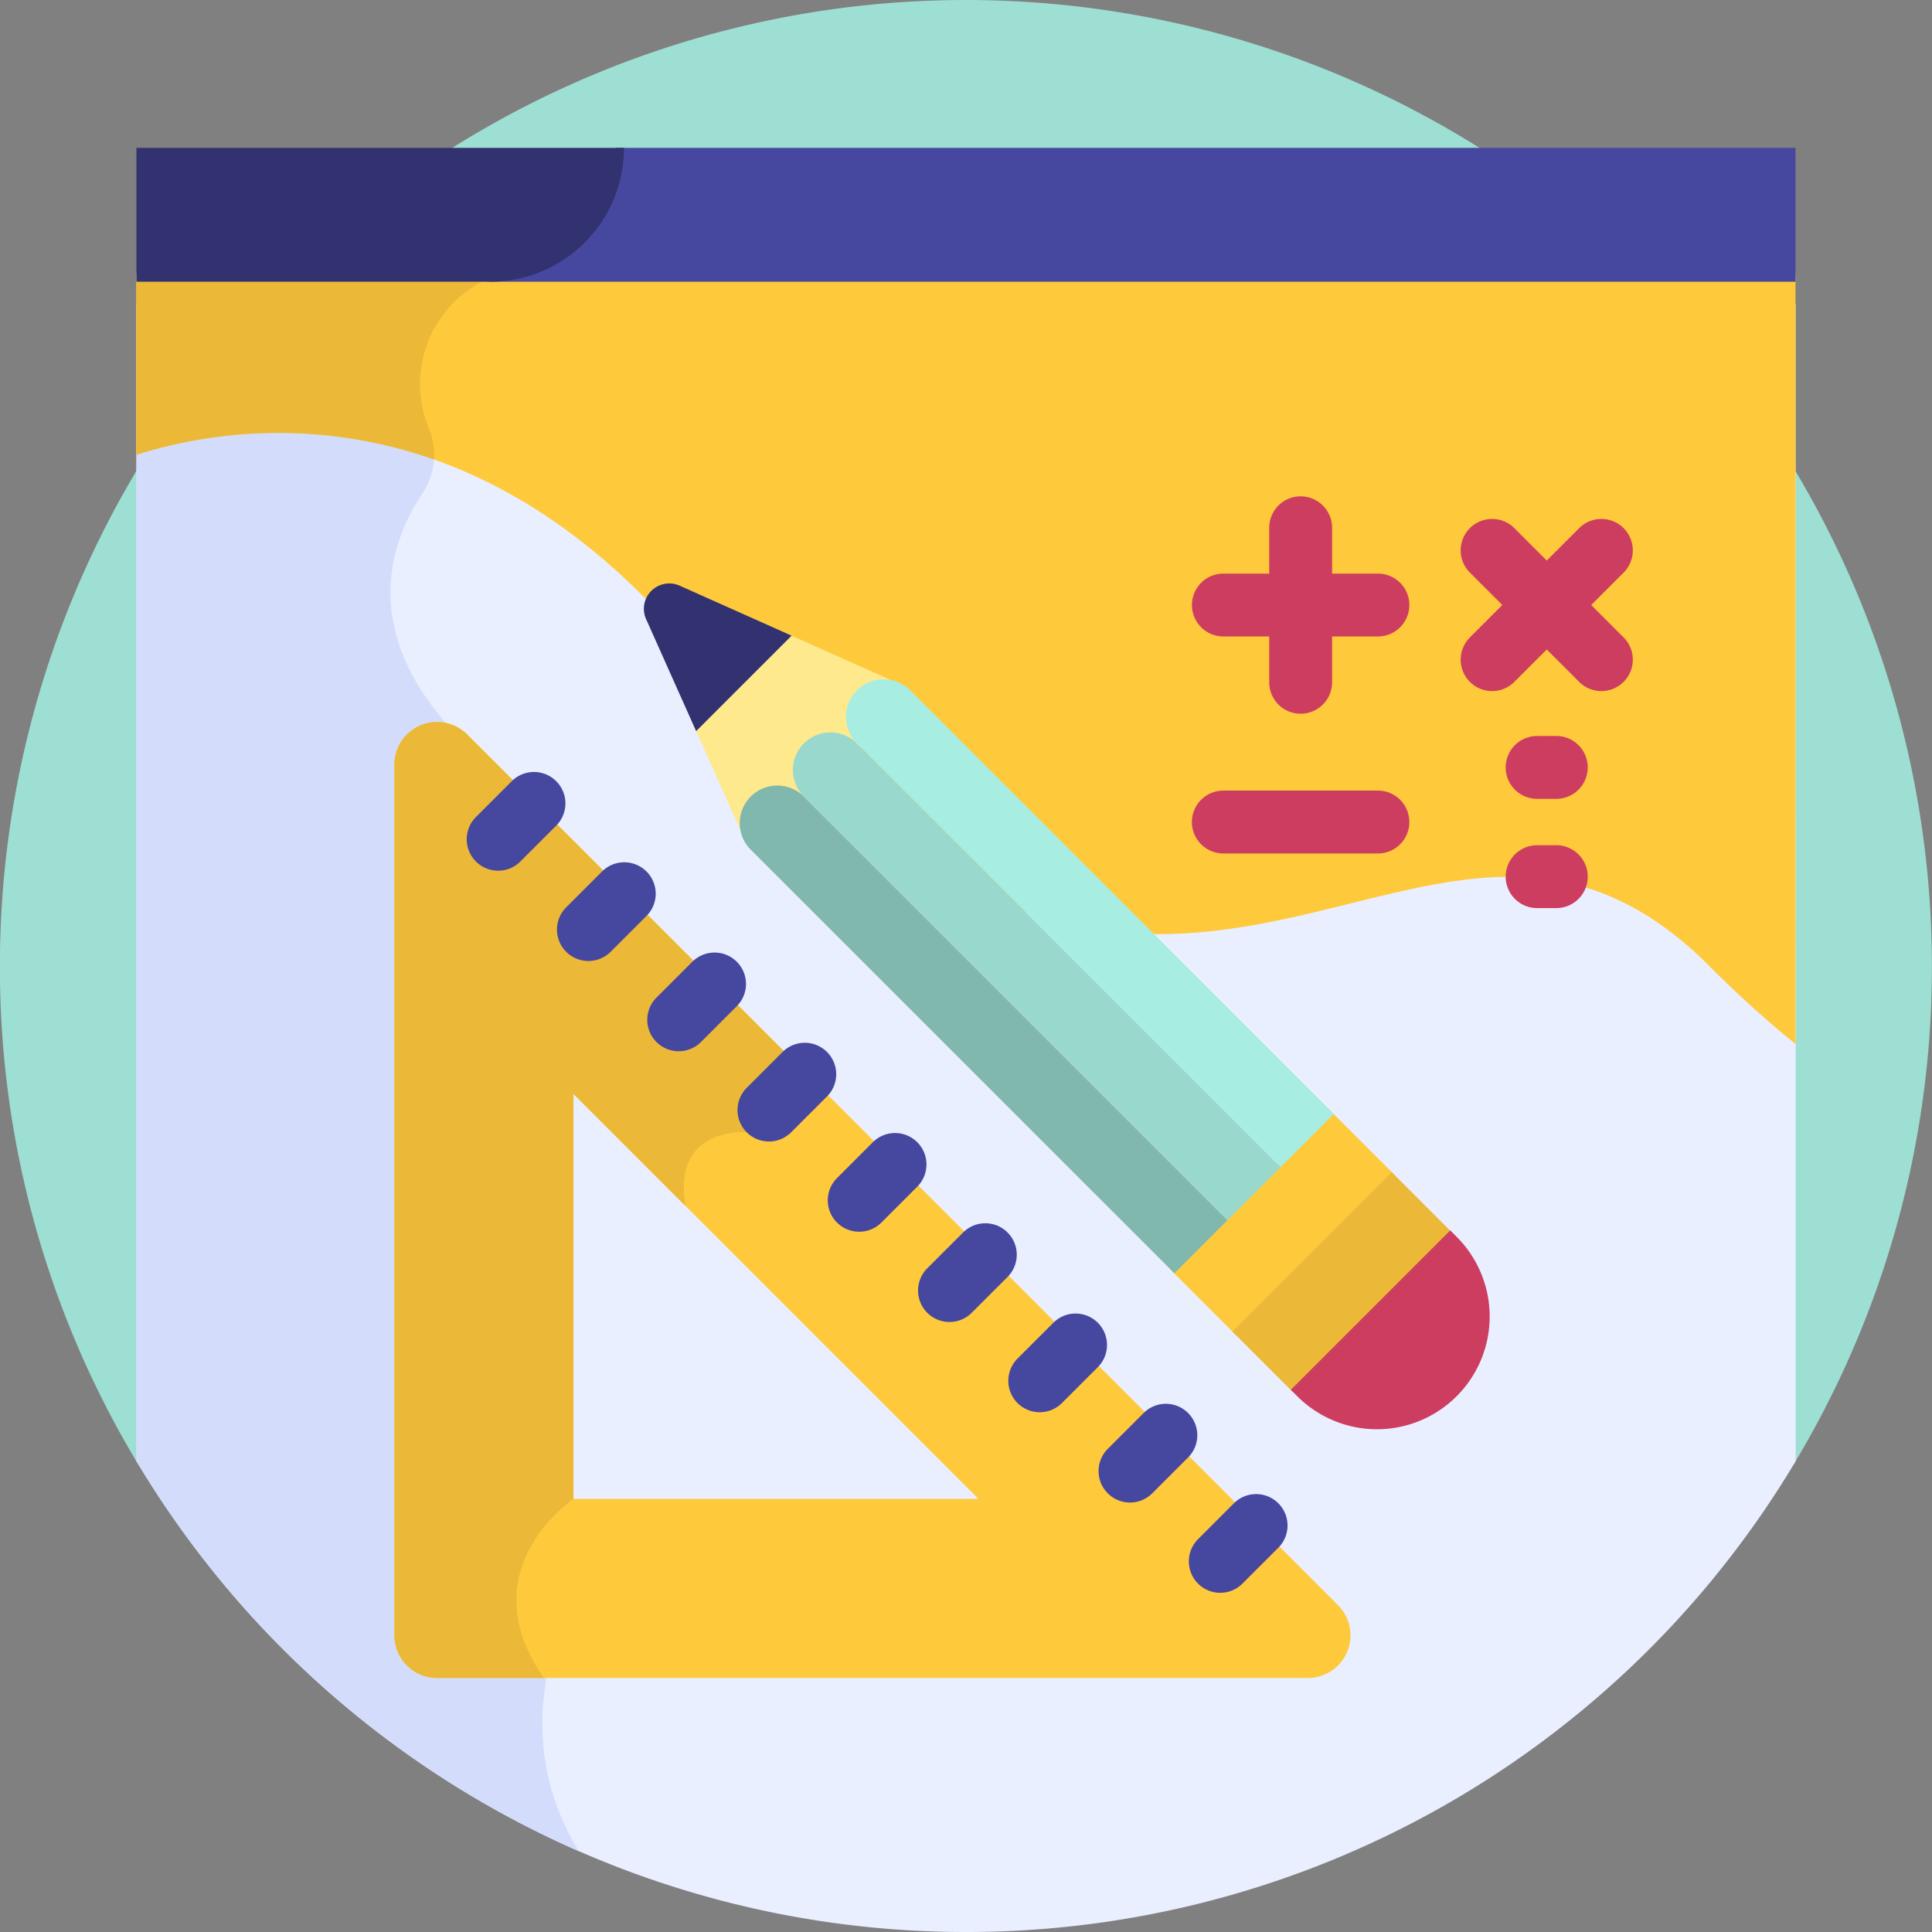 <svg xmlns="http://www.w3.org/2000/svg" width="85" height="85" viewBox="0 0 85 85">
  <rect x="0" y="0" width="85" height="85" fill="#808080" stroke="none"/>
  <g id="t4-i6" transform="translate(-8176.281 1385.438)">
    <path id="Path_101689" data-name="Path 101689" d="M8255.176-1320.981a42.3,42.3,0,0,0,6.1-21.957,42.5,42.5,0,0,0-42.5-42.5,42.5,42.5,0,0,0-42.5,42.5,42.3,42.3,0,0,0,6.105,21.957Z" transform="translate(0)" fill="#9ddfd3"/>
    <path id="Path_101690" data-name="Path 101690" d="M8271.961-1338.657q-.406-.677-.834-1.337H8199.8q-.428.66-.833,1.337v50.922a42.475,42.475,0,0,0,36.5,20.716,42.477,42.477,0,0,0,36.5-20.716Z" transform="translate(-16.683 -33.419)" fill="#e9efff"/>
    <path id="Path_101691" data-name="Path 101691" d="M8214.157-1339.625l.262-.369H8199.8q-.428.66-.833,1.337v50.922a42.681,42.681,0,0,0,19.469,17.167,10.615,10.615,0,0,1-1.447-7.491l-4.448-42.2c-3.771-4.365-2.275-8.13-1.007-10.028a3.044,3.044,0,0,0,.335-2.79A5.1,5.1,0,0,1,8214.157-1339.625Z" transform="translate(-16.683 -33.419)" fill="#d3dcfb"/>
    <g id="Group_55615" data-name="Group 55615" transform="translate(8182.283 -1373.413)">
      <path id="Path_101692" data-name="Path 101692" d="M8223.478-1323.336c21.328,25.978,31.883,1.012,44.681,13.81a47.955,47.955,0,0,0,3.8,3.44v-33.908h-73v7.983c4.677-1.474,15.063-2.833,24.512,8.676Z" transform="translate(-8198.966 1339.994)" fill="#ffc93c"/>
    </g>
    <path id="Path_101693" data-name="Path 101693" d="M8198.966-1332.011a20.711,20.711,0,0,1,13.091.206,2.938,2.938,0,0,0-.189-1.275,5.094,5.094,0,0,1,2.29-6.544l.262-.369h-15.453Z" transform="translate(-16.683 -33.42)" fill="#ebb937"/>
    <path id="Path_101694" data-name="Path 101694" d="M8370.8-1193.915l7.012-7.012,2.925,2.924-7.013,7.012Z" transform="translate(-143.047 -135.689)" fill="#ffc93c"/>
    <path id="Path_101695" data-name="Path 101695" d="M8283.379-1226.559l-38.312-38.312a1.876,1.876,0,0,0-3.2,1.327v38.312a1.876,1.876,0,0,0,1.876,1.876h38.312A1.876,1.876,0,0,0,8283.379-1226.559Zm-33.636-4.676v-17.818l17.818,17.818Z" transform="translate(-48.231 -88.258)" fill="#ffc93c"/>
    <path id="Path_101696" data-name="Path 101696" d="M8291.712-1275.965l2.03,4.541.264.264a1.652,1.652,0,0,1,.455-1.474,1.655,1.655,0,0,1,2.339,0,1.653,1.653,0,0,1,0-2.338,1.652,1.652,0,0,1,2.337,0,1.653,1.653,0,0,1,0-2.338,1.652,1.652,0,0,1,1.475-.456l-.265-.264-4.541-2.03Z" transform="translate(-84.888 -77.495)" fill="#ffe98d"/>
    <path id="Path_101697" data-name="Path 101697" d="M8381.181-1183.53l7.012-7.012,2.639,2.639-7.012,7.012Z" transform="translate(-150.683 -143.326)" fill="#ebb937"/>
    <path id="Path_101698" data-name="Path 101698" d="M8390.91-1173.848l.283.283a4.958,4.958,0,0,0,7.013,0,4.959,4.959,0,0,0,0-7.013l-.282-.283Z" transform="translate(-157.838 -150.445)" fill="#cc3d60"/>
    <path id="Path_101699" data-name="Path 101699" d="M8283.432-1286.864l2.2,4.925,4.2-4.2-4.925-2.2a1.117,1.117,0,0,0-1.476,1.476Z" transform="translate(-78.724 -71.332)" fill="#31326f"/>
    <g id="Group_55616" data-name="Group 55616" transform="translate(8228.585 -1319.704)">
      <path id="Path_101700" data-name="Path 101700" d="M8374.356-1133.075a1.383,1.383,0,0,1,0-1.955l1.577-1.578a1.382,1.382,0,0,1,1.955,0,1.381,1.381,0,0,1,0,1.955l-1.577,1.577A1.382,1.382,0,0,1,8374.356-1133.075Z" transform="translate(-8373.951 1137.013)" fill="#46479e"/>
    </g>
    <g id="Group_55617" data-name="Group 55617" transform="translate(8224.613 -1323.676)">
      <path id="Path_101701" data-name="Path 101701" d="M8359.349-1148.084a1.383,1.383,0,0,1,0-1.956l1.577-1.577a1.383,1.383,0,0,1,1.956,0,1.383,1.383,0,0,1,0,1.956l-1.577,1.577A1.383,1.383,0,0,1,8359.349-1148.084Z" transform="translate(-8358.943 1152.022)" fill="#46479e"/>
    </g>
    <g id="Group_55618" data-name="Group 55618" transform="translate(8220.643 -1327.647)">
      <path id="Path_101702" data-name="Path 101702" d="M8344.34-1163.092a1.385,1.385,0,0,1,0-1.956l1.578-1.577a1.382,1.382,0,0,1,1.955,0,1.383,1.383,0,0,1,0,1.955l-1.577,1.577A1.384,1.384,0,0,1,8344.34-1163.092Z" transform="translate(-8343.936 1167.029)" fill="#46479e"/>
    </g>
    <g id="Group_55619" data-name="Group 55619" transform="translate(8216.672 -1331.618)">
      <path id="Path_101703" data-name="Path 101703" d="M8329.332-1178.1a1.385,1.385,0,0,1,0-1.956l1.578-1.577a1.382,1.382,0,0,1,1.955,0,1.383,1.383,0,0,1,0,1.956l-1.577,1.577A1.384,1.384,0,0,1,8329.332-1178.1Z" transform="translate(-8328.928 1182.037)" fill="#46479e"/>
    </g>
    <g id="Group_55620" data-name="Group 55620" transform="translate(8212.7 -1335.589)">
      <path id="Path_101704" data-name="Path 101704" d="M8314.324-1193.108a1.383,1.383,0,0,1,0-1.956l1.577-1.577a1.382,1.382,0,0,1,1.955,0,1.383,1.383,0,0,1,0,1.955l-1.577,1.577a1.382,1.382,0,0,1-1.955,0Z" transform="translate(-8313.919 1197.046)" fill="#46479e"/>
    </g>
    <path id="Path_101705" data-name="Path 101705" d="M8382.654-1299.512h-2.016v-2.016a1.383,1.383,0,0,0-1.383-1.383,1.383,1.383,0,0,0-1.383,1.383v2.016h-2.016a1.383,1.383,0,0,0-1.384,1.383,1.384,1.384,0,0,0,1.384,1.383h2.016v2.016a1.383,1.383,0,0,0,1.383,1.383,1.383,1.383,0,0,0,1.383-1.383v-2.016h2.016a1.382,1.382,0,0,0,1.383-1.383A1.382,1.382,0,0,0,8382.654-1299.512Z" transform="translate(-145.751 -60.69)" fill="#cc3d60"/>
    <path id="Path_101706" data-name="Path 101706" d="M8424.891-1295.363l1.426-1.426a1.383,1.383,0,0,0,0-1.956,1.382,1.382,0,0,0-1.955,0l-1.426,1.426-1.426-1.426a1.384,1.384,0,0,0-1.956,0,1.383,1.383,0,0,0,0,1.956l1.426,1.426-1.426,1.426a1.383,1.383,0,0,0,0,1.956,1.384,1.384,0,0,0,1.956,0l1.426-1.426,1.426,1.426a1.383,1.383,0,0,0,1.955,0,1.383,1.383,0,0,0,0-1.956Z" transform="translate(-178.604 -63.457)" fill="#cc3d60"/>
    <g id="Group_55621" data-name="Group 55621" transform="translate(8228.723 -1350.654)">
      <path id="Path_101707" data-name="Path 101707" d="M8382.654-1251.217h-6.8a1.384,1.384,0,0,1-1.384-1.383,1.383,1.383,0,0,1,1.384-1.383h6.8a1.382,1.382,0,0,1,1.383,1.383A1.382,1.382,0,0,1,8382.654-1251.217Z" transform="translate(-8374.474 1253.982)" fill="#cc3d60"/>
    </g>
    <g id="Group_55622" data-name="Group 55622" transform="translate(8242.526 -1353.058)">
      <path id="Path_101708" data-name="Path 101708" d="M8428.866-1260.3h-.843a1.383,1.383,0,0,1-1.383-1.383,1.383,1.383,0,0,1,1.383-1.383h.843a1.383,1.383,0,0,1,1.383,1.383A1.382,1.382,0,0,1,8428.866-1260.3Z" transform="translate(-8426.641 1263.066)" fill="#cc3d60"/>
    </g>
    <g id="Group_55623" data-name="Group 55623" transform="translate(8242.526 -1348.251)">
      <path id="Path_101709" data-name="Path 101709" d="M8428.866-1242.133h-.843a1.383,1.383,0,0,1-1.383-1.383,1.383,1.383,0,0,1,1.383-1.383h.843a1.383,1.383,0,0,1,1.383,1.383A1.382,1.382,0,0,1,8428.866-1242.133Z" transform="translate(-8426.641 1244.898)" fill="#cc3d60"/>
    </g>
    <path id="Path_101710" data-name="Path 101710" d="M8262.266-1360.852a5.888,5.888,0,0,1-5.888,5.888h57.8v-5.888Z" transform="translate(-58.903 -18.08)" fill="#46479e"/>
    <path id="Path_101711" data-name="Path 101711" d="M8198.966-1360.852v5.888h15.561a5.888,5.888,0,0,0,5.888-5.888Z" transform="translate(-16.683 -18.08)" fill="#31326f"/>
    <path id="Path_101712" data-name="Path 101712" d="M8299.76-1254.342a1.653,1.653,0,0,0,0,2.338l18.639,18.638,2.337-2.338-18.638-18.638a1.654,1.654,0,0,0-2.338,0Z" transform="translate(-90.45 -96.052)" fill="#81b8ad"/>
    <path id="Path_101713" data-name="Path 101713" d="M8308.595-1263.177a1.653,1.653,0,0,0,0,2.338l18.638,18.638,2.338-2.338-18.639-18.638a1.651,1.651,0,0,0-2.337,0Z" transform="translate(-96.947 -89.554)" fill="#99d9cd"/>
    <path id="Path_101714" data-name="Path 101714" d="M8317.43-1272.012a1.653,1.653,0,0,0,0,2.338l18.639,18.638,2.337-2.338-18.638-18.638a1.653,1.653,0,0,0-2.338,0Z" transform="translate(-103.444 -83.057)" fill="#a7ede1"/>
    <path id="Path_101715" data-name="Path 101715" d="M8241.865-1263.543v38.311a1.876,1.876,0,0,0,1.876,1.876h4.7c-3.344-4.776,1.3-7.879,1.3-7.879v-17.818l4.929,4.929c-.593-3.524,2.693-3.241,2.693-3.241l2.6-2.6-14.9-14.9a1.876,1.876,0,0,0-3.2,1.327Z" transform="translate(-48.231 -88.258)" fill="#ebb937"/>
    <g id="Group_55624" data-name="Group 55624" transform="translate(8208.729 -1339.56)">
      <path id="Path_101716" data-name="Path 101716" d="M8299.317-1208.116a1.383,1.383,0,0,1,0-1.956l1.577-1.577a1.382,1.382,0,0,1,1.955,0,1.383,1.383,0,0,1,0,1.956l-1.577,1.577A1.382,1.382,0,0,1,8299.317-1208.116Z" transform="translate(-8298.912 1212.054)" fill="#46479e"/>
    </g>
    <g id="Group_55625" data-name="Group 55625" transform="translate(8204.758 -1343.531)">
      <path id="Path_101717" data-name="Path 101717" d="M8284.308-1223.123a1.382,1.382,0,0,1,0-1.955l1.577-1.577a1.383,1.383,0,0,1,1.955,0,1.381,1.381,0,0,1,0,1.955l-1.576,1.577A1.384,1.384,0,0,1,8284.308-1223.123Z" transform="translate(-8283.902 1227.061)" fill="#46479e"/>
    </g>
    <g id="Group_55626" data-name="Group 55626" transform="translate(8200.786 -1347.502)">
      <path id="Path_101718" data-name="Path 101718" d="M8269.3-1238.132a1.382,1.382,0,0,1,0-1.955l1.577-1.577a1.383,1.383,0,0,1,1.956,0,1.383,1.383,0,0,1,0,1.956l-1.577,1.577A1.383,1.383,0,0,1,8269.3-1238.132Z" transform="translate(-8268.895 1242.07)" fill="#46479e"/>
    </g>
    <g id="Group_55627" data-name="Group 55627" transform="translate(8196.815 -1351.474)">
      <path id="Path_101719" data-name="Path 101719" d="M8254.292-1253.14a1.383,1.383,0,0,1,0-1.956l1.577-1.577a1.382,1.382,0,0,1,1.955,0,1.383,1.383,0,0,1,0,1.956l-1.577,1.577A1.382,1.382,0,0,1,8254.292-1253.14Z" transform="translate(-8253.887 1257.078)" fill="#46479e"/>
    </g>
  </g>
</svg>
